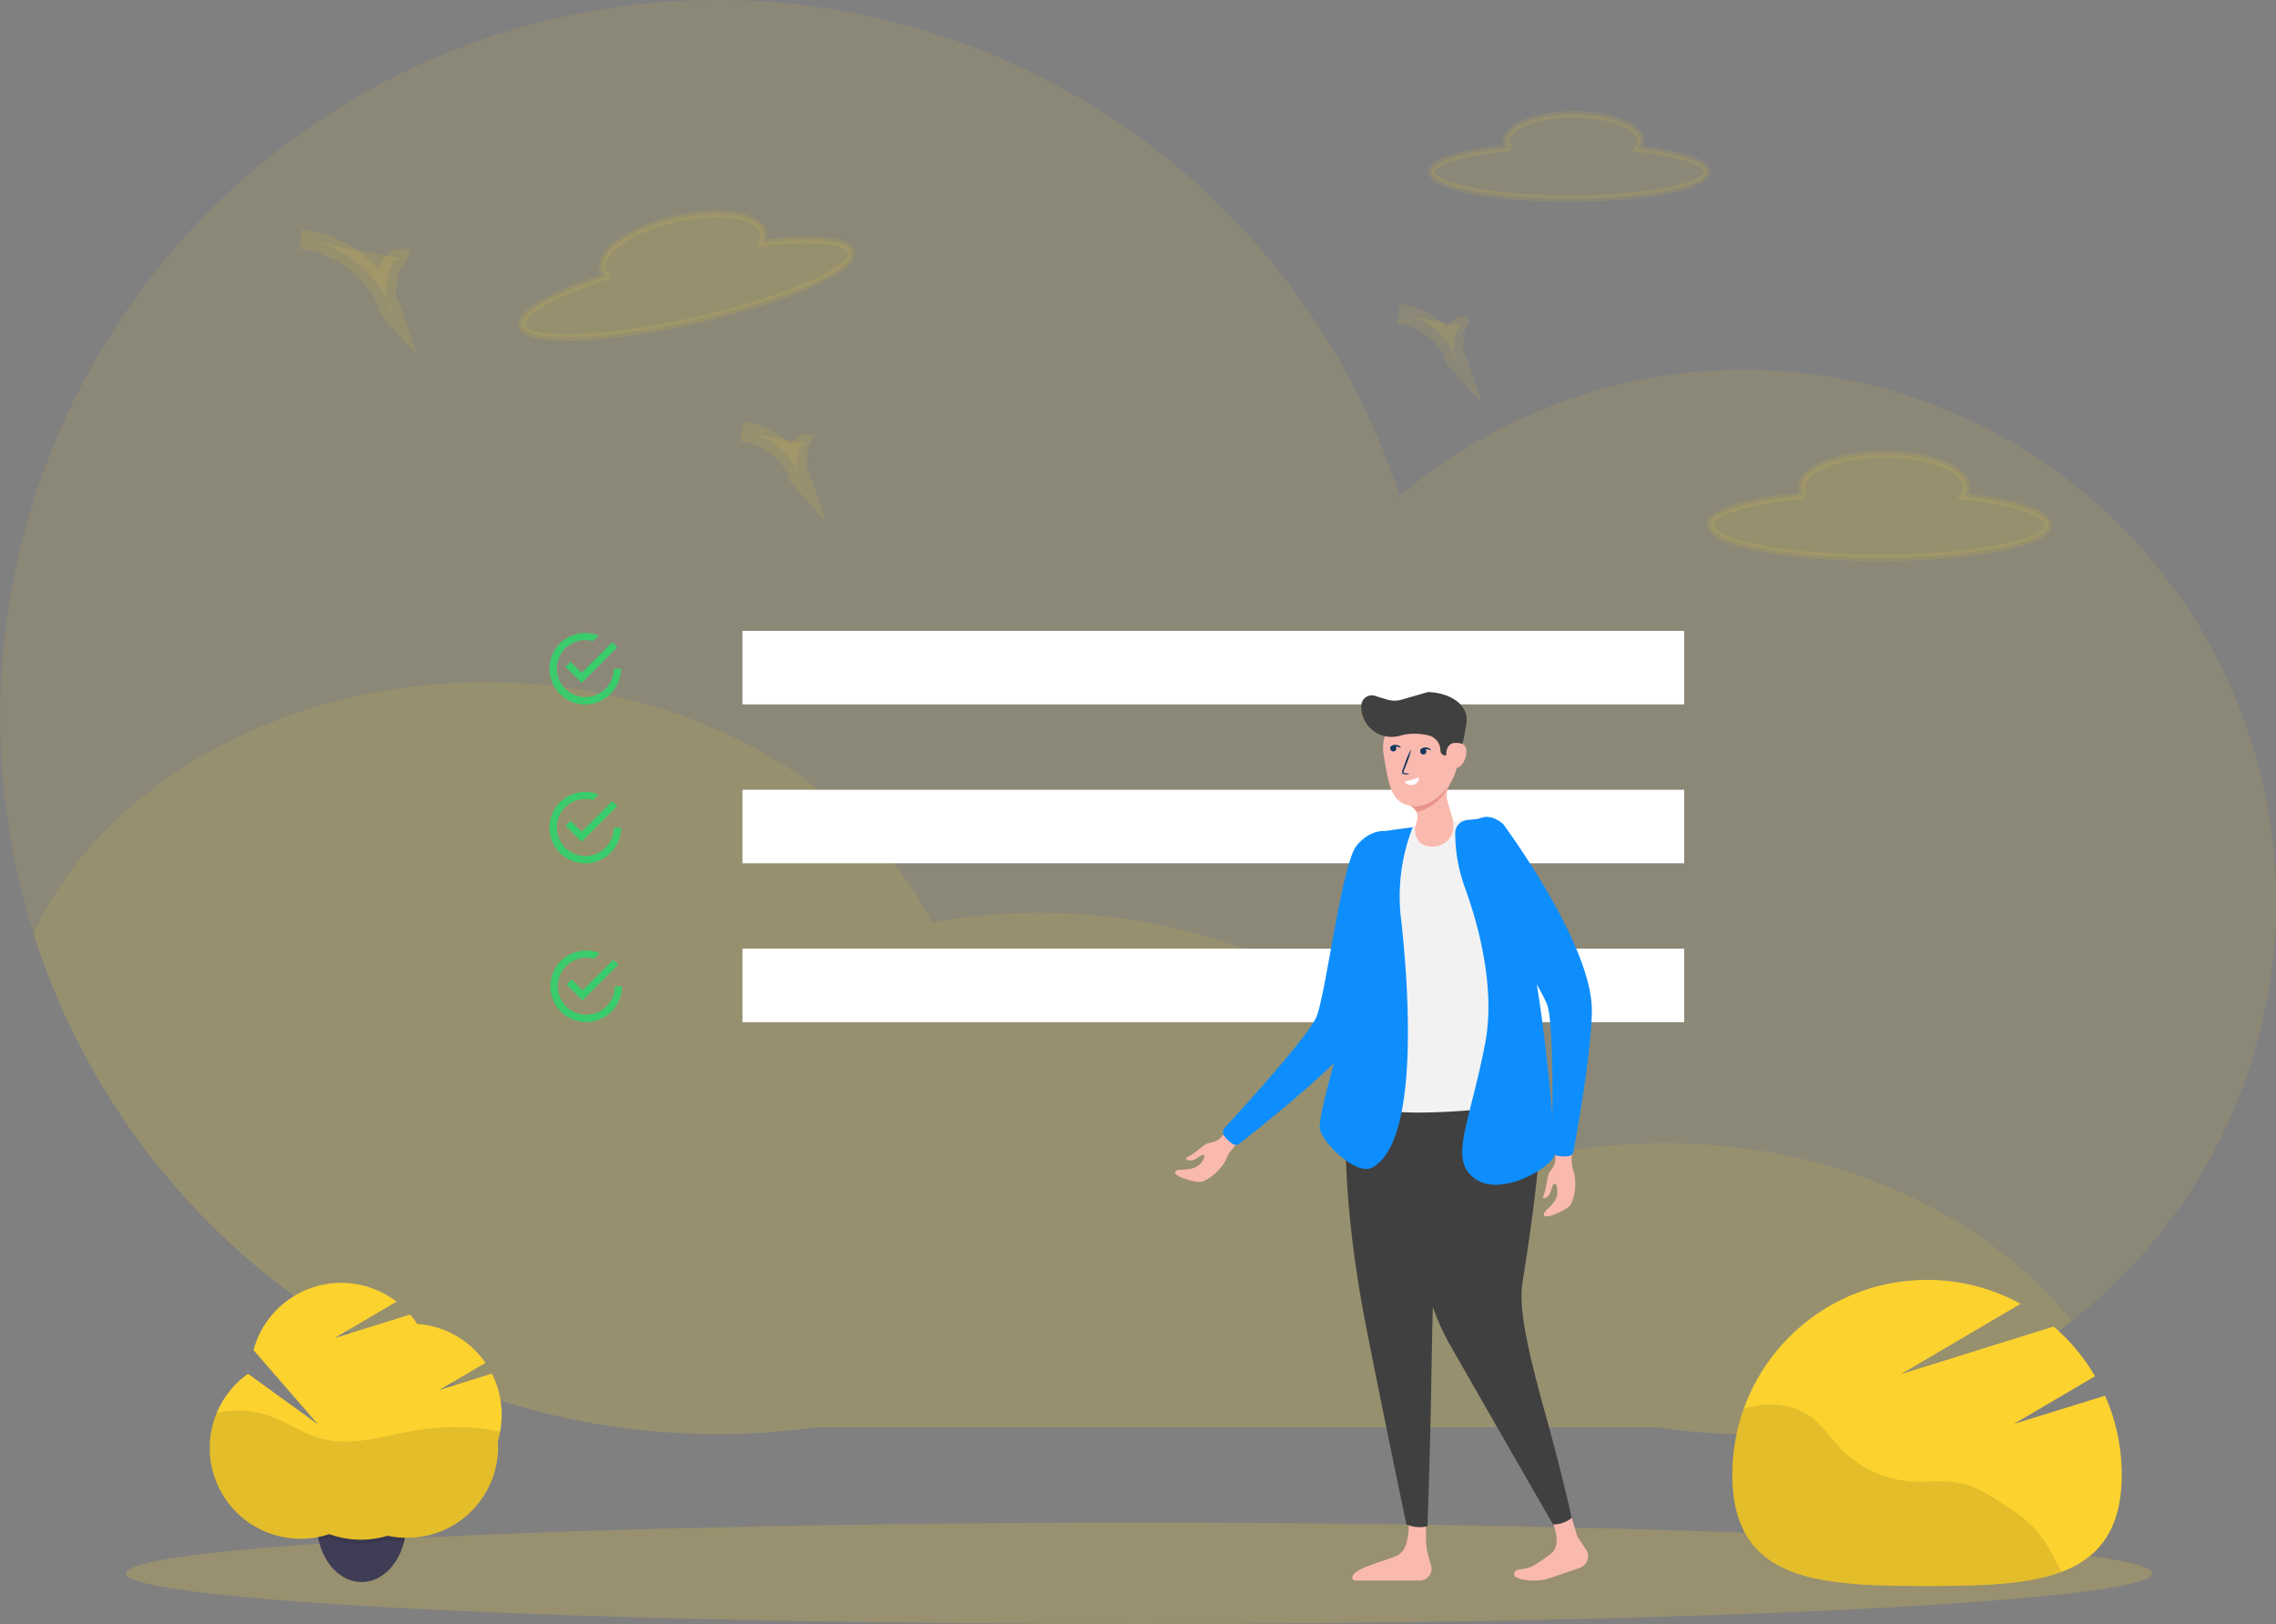<svg xmlns="http://www.w3.org/2000/svg" width="346.163" height="247.023" viewBox="0 0 346.163 247.023">
    <rect x="0" y="0" width="346.163" height="247.023" fill="#808080" stroke="none"/>
    <defs>
        <style>
            .cls-1,.cls-2,.cls-5,.cls-6,.cls-9{fill:#fcd22f}.cls-1{opacity:.2}.cls-2,.cls-5,.cls-6,.cls-8{opacity:.1}.cls-3{fill:#fff}.cls-4{fill:#3acc6c}.cls-5,.cls-6{stroke:#fcd22f}.cls-6{stroke-miterlimit:10;stroke-width:3px}.cls-7{fill:#3f3d56}.cls-10{fill:#fab9af}.cls-11{fill:#0e8efd}.cls-12{fill:#404040}.cls-13{fill:#f2f2f2}.cls-14{fill:#e8948b}.cls-15{fill:#14365b}
        </style>
    </defs>
    <g id="Group_3285" data-name="Group 3285" transform="translate(-573 -293)">
        <ellipse id="Ellipse_54" cx="154.09" cy="7.705" class="cls-1" data-name="Ellipse 54" rx="154.09" ry="7.705" transform="translate(592.142 524.612)"/>
        <g id="undraw_to_do_xvvc" transform="translate(573 293)">
            <path id="Path_1524" d="M373.313 178.382A80.99 80.99 0 0 1 279.5 258.3H151.179a109.067 109.067 0 1 1 88.836-141.636 80.938 80.938 0 0 1 133.3 61.72z" class="cls-2" data-name="Path 1524" transform="translate(-27.15 -41.19)"/>
            <path id="Path_1525" d="M353.926 481.974a81.059 81.059 0 0 1-62.718 16.151h-128.32a109.184 109.184 0 0 1-118.958-75.1c10.445-22.325 37.287-38.215 68.757-38.215 30.667 0 56.938 15.091 67.924 36.524a91.178 91.178 0 0 1 16.373-1.471c31.785 0 58.847 16.212 69.066 38.893a89.308 89.308 0 0 1 26.108-3.841c25.922-.001 48.707 10.785 61.768 27.059z" class="cls-2" data-name="Path 1525" transform="translate(-38.859 -281.017)"/>
            <path id="Rectangle_1014" d="M0 0h143.23v11.18H0z" class="cls-3" data-name="Rectangle 1014" transform="translate(112.925 95.96)"/>
            <path id="Rectangle_1015" d="M0 0h143.23v11.18H0z" class="cls-3" data-name="Rectangle 1015" transform="translate(112.925 120.13)"/>
            <path id="Rectangle_1016" d="M0 0h143.23v11.18H0z" class="cls-3" data-name="Rectangle 1016" transform="translate(112.925 144.3)"/>
            <path id="Path_1526" d="M864.709 364.25l-.761.761 2.448 2.448 5.439-5.439-.762-.762-4.678 4.65zm6.582 1.033a4.333 4.333 0 1 1-3.155-4.173l.843-.843a5.059 5.059 0 0 0-2.04-.408 5.439 5.439 0 1 0 5.439 5.439z" class="cls-4" data-name="Path 1526" transform="translate(-777.929 -263.582)"/>
            <path id="Path_1527" d="M864.709 444.25l-.761.761 2.448 2.448 5.439-5.439-.762-.761-4.678 4.65zm6.582 1.033a4.333 4.333 0 1 1-3.155-4.173l.843-.843a5.059 5.059 0 0 0-2.04-.408 5.439 5.439 0 1 0 5.439 5.439z" class="cls-4" data-name="Path 1527" transform="translate(-777.929 -319.412)"/>
            <path id="Path_1528" d="M902.471 276.215a2.278 2.278 0 0 1-.411-1.269c0-2.753 5.614-4.986 12.54-4.986s12.54 2.233 12.54 4.986a2.363 2.363 0 0 1-.52 1.417c7.711.858 12.909 2.472 12.909 4.324 0 2.753-11.5 4.986-25.685 4.986s-25.685-2.233-25.685-4.986c.001-1.952 5.833-3.656 14.312-4.472z" class="cls-5" data-name="Path 1528" transform="translate(-628.023 -200.844)"/>
            <path id="Path_1529" d="M759.486 103.854a1.883 1.883 0 0 1-.335-1.036c0-2.248 4.581-4.067 10.229-4.067s10.232 1.813 10.232 4.067a1.926 1.926 0 0 1-.42 1.154c6.288.7 10.528 2.019 10.528 3.529 0 2.245-9.367 4.067-20.953 4.067s-20.956-1.813-20.956-4.067c-.001-1.601 4.758-2.983 11.675-3.647z" class="cls-5" data-name="Path 1529" transform="translate(-530.072 -81.357)"/>
            <path id="Path_1530" d="M302.7 158.416a2.264 2.264 0 0 1-.677-1.148c-.6-2.689 4.394-6.089 11.153-7.594s12.728-.55 13.326 2.139a2.369 2.369 0 0 1-.2 1.5c7.711-.837 13.135-.393 13.537 1.414.6 2.686-10.141 7.367-23.987 10.449s-25.555 3.409-26.153.719c-.42-1.916 4.913-4.835 13.001-7.479z" class="cls-5" data-name="Path 1530" transform="translate(-210.361 -116.396)"/>
            <path id="Path_1531" d="M194.689 164.671a1.736 1.736 0 0 0-2.139.638 5.113 5.113 0 0 0-.74 2.306c-.269 1.786-.465 3.838.74 5.185a16.862 16.862 0 0 0-13.9-11.22" class="cls-6" data-name="Path 1531" transform="translate(-132.871 -125.201)"/>
            <path id="Path_1532" d="M410.964 260.447a1.128 1.128 0 0 0-1.375.411 3.272 3.272 0 0 0-.477 1.481c-.172 1.151-.3 2.469.477 3.324a10.836 10.836 0 0 0-8.929-7.213" class="cls-6" data-name="Path 1532" transform="translate(-287.808 -192.811)"/>
            <path id="Path_1533" d="M741.464 201.174a1.132 1.132 0 0 0-1.375.411 3.274 3.274 0 0 0-.478 1.484c-.172 1.148-.3 2.466.478 3.324a10.842 10.842 0 0 0-8.929-7.213" class="cls-6" data-name="Path 1533" transform="translate(-518.45 -151.448)"/>
            <path id="Path_1534" d="M200.227 787.64a11.177 11.177 0 0 1-.242 2.345c-.03.145-.063.3-.1.426-.858 3.442-3.279 5.959-6.167 6.119h-.3c-3.055 0-5.639-2.635-6.491-6.264a7.454 7.454 0 0 1-.066-.3 11.181 11.181 0 0 1-.242-2.345c0-4.916 3.043-8.9 6.8-8.9s6.808 4.012 6.808 8.919z" class="cls-7" data-name="Path 1534" transform="translate(-138.432 -555.898)"/>
            <path id="Path_1535" d="M200.255 787.675a11.177 11.177 0 0 1-.242 2.345c-.03.145-.063.3-.1.426h-.3a13.867 13.867 0 0 1-2.224-.3 13.581 13.581 0 0 1-1.982.453 13.837 13.837 0 0 1-1.553.145h-.526a14.047 14.047 0 0 1-1.863-.124 13.654 13.654 0 0 1-2.921-.725 13.776 13.776 0 0 1-1.577.423 7.093 7.093 0 0 1-.066-.3 11.178 11.178 0 0 1-.242-2.345c0-4.916 3.043-8.9 6.8-8.9s6.796 3.995 6.796 8.902z" class="cls-8" data-name="Path 1535" transform="translate(-138.46 -555.932)"/>
            <path id="Path_1536" d="M177.116 707.119a13.761 13.761 0 0 0-1.481-6.228l-8 2.487 7.02-4.128a13.819 13.819 0 0 0-10.383-5.917 13.816 13.816 0 0 0-1.079-1.426l-11.483 3.575 9.419-5.539a13.818 13.818 0 0 0-21.756 7.37l9.836 11.323-10.67-7.718a13.821 13.821 0 0 0 12.373 24.382 13.875 13.875 0 0 0 8.848.245 13.833 13.833 0 0 0 16.807-13.495c0-.3 0-.6-.03-.907a13.787 13.787 0 0 0 .58-4.028z" class="cls-9" data-name="Path 1536" transform="translate(-100.818 -491.954)"/>
            <path id="Path_1537" d="M176.83 754.529a36.836 36.836 0 0 0-12.794-.163c-4.8.795-9.709 2.541-14.4 1.266-2.756-.749-5.137-2.484-7.829-3.448a14.859 14.859 0 0 0-8.083-.484 13.827 13.827 0 0 0 17.13 18.451 13.876 13.876 0 0 0 8.848.245A13.833 13.833 0 0 0 176.5 756.9c0-.3 0-.6-.03-.907a13.642 13.642 0 0 0 .36-1.464z" class="cls-8" data-name="Path 1537" transform="translate(-100.77 -536.802)"/>
            <path id="Path_1538" d="M942.048 707.5l12.323-7.252a29.72 29.72 0 0 0-6.3-7.554l-23.246 7.252 18.215-10.709a29.613 29.613 0 0 0-43.84 25.991c0 16.353 13.259 16.922 29.613 16.922s29.613-.568 29.613-16.922a29.506 29.506 0 0 0-2.541-12.015z" class="cls-9" data-name="Path 1538" transform="translate(-635.727 -490.916)"/>
            <path id="Path_1539" d="M945.135 767.226a22.677 22.677 0 0 0-4.366-3.43c-2.239-1.484-4.554-3-7.188-3.505-2.318-.444-4.708-.07-7.062-.206a16.5 16.5 0 0 1-10.821-4.959c-1.683-1.74-3.006-3.877-5.031-5.206a11.023 11.023 0 0 0-7.536-1.384 19.987 19.987 0 0 0-2.23.456 29.535 29.535 0 0 0-1.749 10.047c0 16.354 13.259 16.922 29.613 16.922 7.935 0 15.142-.133 20.46-2.139l-.888-1.662a23.217 23.217 0 0 0-3.202-4.934z" class="cls-8" data-name="Path 1539" transform="translate(-635.692 -534.74)"/>
            <path id="Path_1561" d="M602.709 636.25l-.762.762 2.448 2.448 5.439-5.439-.762-.761-4.677 4.65zm6.581 1.034a4.333 4.333 0 1 1-3.155-4.173l.843-.843a5.054 5.054 0 0 0-2.039-.408 5.439 5.439 0 1 0 5.439 5.439z" class="cls-4" data-name="Path 1561" transform="translate(-515.786 -487.272)"/>
            <g id="Group_3310" data-name="Group 3310" transform="translate(-51 4)">
                <g id="Group_3233" data-name="Group 3233" transform="translate(229.705 101.269)">
                    <g id="Group_2199" data-name="Group 2199">
                        <path id="Path_1312" d="M618.179 574.509c.852-.6 1.636-1.305 2-1.511a6.075 6.075 0 0 1 .757-.232 3.028 3.028 0 0 0 1.3-.548l1.172-1.286a1.27 1.27 0 0 1 1.91-.285c.681.6.479 1.457-.2 2.066l-.8.913a5.238 5.238 0 0 0-1.111 1.834 7.759 7.759 0 0 1-3.17 3.078c-.742.445-1.864.129-3.337-.373-.723-.247-1.769-.845-.868-1.183.757-.282 3.033.331 4.037-1.766.05-.1.156-.377.053-.472-.3-.285-.978.362-1.427.567-.632.289-1.138.19-1.294-.042s.369-.326.978-.76z" class="cls-10" data-name="Path 1312" transform="translate(-615.482 -504.241)"/>
                        <path id="Path_1313" d="M662.1 455.317s-1.88 22.564-8.626 30.178c-4.064 4.589-14.006 12.458-16.308 14.261a.851.851 0 0 1-1.008.027 7.439 7.439 0 0 1-.605-.472 6.949 6.949 0 0 1-.62-.654 1.017 1.017 0 0 1 .03-1.351c2.58-2.8 12.7-13.919 13.934-16.841 1.412-3.352 3.843-23.142 6.077-26.007s6.517-3.494 7.126.859z" class="cls-11" data-name="Path 1313" transform="translate(-627.384 -431.049)"/>
                        <path id="Path_1314" d="M684.34 489.13l5.753-40.409 15.513-2.131 8.071 42.251z" class="cls-10" data-name="Path 1314" transform="translate(-658.139 -427.588)"/>
                        <path id="Path_1315" d="M697.593 720.678l-.015 4.555a9.928 9.928 0 0 0 .373 2.74l.4 1.4a1.8 1.8 0 0 1-1.739 2.291c-3.1-.011-8.405 0-9.771 0a.445.445 0 0 1-.46-.373c-.114-1.328 3.725-2.222 6.621-3.341 2.2-.852 2.085-4.813 1.815-7.127a1.392 1.392 0 0 1 1.5-1.545 1.4 1.4 0 0 1 1.276 1.4z" class="cls-10" data-name="Path 1315" transform="translate(-659.399 -596.516)"/>
                        <path id="Path_1316" d="M759 717.788l1.564 5.212a2.253 2.253 0 0 0 .308.647l1.111 1.651a1.88 1.88 0 0 1-1.012 2.85s-2.245.788-4.555 1.549c-2.367.776-5.346.129-5.346-.5 0-1.389 1.294-.285 3.463-1.735.727-.487 1.476-.993 2.146-1.518 1.864-1.465.236-5.171-.906-7.26a1.279 1.279 0 0 1 .864-1.861l.54-.114a1.571 1.571 0 0 1 1.823 1.079z" class="cls-10" data-name="Path 1316" transform="translate(-699.478 -594.904)"/>
                        <path id="Path_1317" d="M701.221 557.072l-17.195-1.442s-1.731 12.515 2.614 35.166c2.039 10.624 6.286 30.924 6.286 30.924a4.886 4.886 0 0 0 3.212.3s.323-8.953.521-18.6c.19-9.246.24-19.128.83-22.362 1.201-6.601 3.732-23.986 3.732-23.986z" class="cls-12" data-name="Path 1317" transform="translate(-657.734 -495.138)"/>
                        <path id="Path_1318" d="M716.17 553.2c-1.777 9.528-5.742 23.774 1.9 37.156s15.662 27.3 15.662 27.3a4.338 4.338 0 0 0 2.842-.993s-1.339-6.065-3.276-13.15c-2.215-8.1-5.019-17.636-4.22-22.606 1.5-9.315 3.219-21.719 2.7-27.746s-14.678-4.966-15.608.039z" class="cls-12" data-name="Path 1318" transform="translate(-676.233 -491.051)"/>
                        <path id="Path_1319" d="M682.748 488.1l6.347-39.382 15.517-2.131 8.337 41.585a1.431 1.431 0 0 1-1.134 1.689 99.347 99.347 0 0 1-17.656 1.689c-5.822 0-9.094-1.13-10.582-1.849a1.506 1.506 0 0 1-.829-1.601z" class="cls-13" data-name="Path 1319" transform="translate(-657.141 -427.588)"/>
                        <path id="Path_1320" d="M762.935 583.348c.236-1.016.365-2.062.5-2.454a6.041 6.041 0 0 1 .415-.677 2.985 2.985 0 0 0 .613-1.271l.03-1.739c0-.841.407-1.476 1.244-1.476.909 0 1.324.776 1.218 1.682v1.218a5.227 5.227 0 0 0 .38 2.112 7.787 7.787 0 0 1-.342 4.406c-.259.826-1.313 1.332-2.747 1.925-.7.293-1.887.537-1.434-.312.38-.711 2.492-1.754 1.861-4-.03-.11-.129-.388-.27-.392-.419-.011-.495.917-.7 1.37-.281.636-.727.894-1 .826s.06-.492.232-1.218z" class="cls-10" data-name="Path 1320" transform="translate(-706.617 -507.589)"/>
                        <path id="Path_1321" d="M727.5 449.416a24.4 24.4 0 0 0 1.484 8.314c1.9 5.217 4.741 15.079 3.048 23.77-2.431 12.515-5.563 17.572-1.507 20.49s11.834-1.948 12.058-3.573-1.514-21.548-3.482-30.182-7.488-21.046-7.488-21.046l-2.336.251a1.984 1.984 0 0 0-1.777 1.975z" class="cls-11" data-name="Path 1321" transform="translate(-684.877 -427.959)"/>
                        <path id="Path_1322" d="M737.006 447.643s13.515 18.169 13.489 28.34c-.015 6.13-2.268 18.607-2.8 21.483a.84.84 0 0 1-.738.685 7.111 7.111 0 0 1-.765.046 7.318 7.318 0 0 1-.9-.08 1.019 1.019 0 0 1-.871-1.035c.08-3.809.323-18.839-.689-21.849-1.16-3.451-12.423-19.9-12.644-23.527s2.581-6.925 5.918-4.063z" class="cls-11" data-name="Path 1322" transform="translate(-687.093 -427.567)"/>
                        <path id="Path_1323" d="M687.481 450.67a28.869 28.869 0 0 0-1.754 14.17c.94 8.356 3.112 33.8-4.49 37.643-2.409 1.218-7.907-4.17-7.907-6.172s1.834-8.691 3.573-14.775 5.928-30.231 5.928-30.231z" class="cls-11" data-name="Path 1323" transform="translate(-651.319 -430.115)"/>
                        <g id="Group_2198" data-name="Group 2198" transform="translate(28.339)">
                            <path id="Path_1324" d="M705.335 403.3c3.463 0 4.756 2.466 4.821 7.024a9.222 9.222 0 0 1-1.362 4.479 3.378 3.378 0 0 0-.323 2.641l.761 2.572c.518 2.386-.616 3.7-2.291 4.174a3.247 3.247 0 0 1-2.545-.415 2.691 2.691 0 0 1-.772-2.766l.2-.734a1.822 1.822 0 0 0-1.313-2.275c-2.667-.582-3.048-3.364-3.763-7.678-.748-4.495 3.124-7.022 6.587-7.022z" class="cls-10" data-name="Path 1324" transform="translate(-695.346 -400.77)"/>
                            <path id="Path_1325" d="M691.885 397.179l1.986.605a3.941 3.941 0 0 0 2.241.015l3.965-1.149c2.4 0 6.37 1.355 5.867 4.821l-.441 2.45a2.2 2.2 0 0 1-1.986 1.8.776.776 0 0 1-1.526-.2 2.355 2.355 0 0 0-1.853-2.291 8.648 8.648 0 0 0-4.216.03 4.622 4.622 0 0 1-5.936-3.809 5.176 5.176 0 0 1-.027-.548 1.614 1.614 0 0 1 1.926-1.724z" class="cls-12" data-name="Path 1325" transform="translate(-689.96 -396.65)"/>
                            <path id="Path_1326" d="M723.87 418.864c0 1.058.392 1.914 1.412 1.914s1.67-1.454 1.67-2.511-.654-1.317-1.67-1.317-1.412.86-1.412 1.914z" class="cls-10" data-name="Path 1326" transform="translate(-710.967 -409.226)"/>
                        </g>
                    </g>
                    <path id="Path_1327" d="M715.523 434.18s-2.587 3.554-5.8 3.074a1.73 1.73 0 0 1 .829.837s3.048-.224 4.971-3.911z" class="cls-14" data-name="Path 1327" transform="translate(-673.862 -419.9)"/>
                </g>
                <g id="Group_3306" data-name="Group 3306" transform="translate(262.443 109.297)">
                    <g id="Group_2860" data-name="Group 2860" transform="translate(.005 .078)">
                        <g id="Group_2859" data-name="Group 2859">
                            <path id="Path_2090" d="M222.269 160.582a.462.462 0 1 0-.652-.032.462.462 0 0 0 .652.032z" class="cls-15" data-name="Path 2090" transform="translate(-221.497 -159.778)"/>
                        </g>
                    </g>
                    <g id="Group_2863" data-name="Group 2863">
                        <g id="Group_2862" data-name="Group 2862">
                            <g id="Group_2861" data-name="Group 2861">
                                <path id="Path_2091" d="M221.492 160.061c.05.055.362-.185.8-.187s.756.224.8.168c.024-.025-.026-.124-.164-.23a1.081 1.081 0 0 0-1.281.016c-.132.109-.179.209-.155.233z" class="cls-15" data-name="Path 2091" transform="translate(-221.486 -159.61)"/>
                            </g>
                        </g>
                    </g>
                </g>
                <g id="Group_3307" data-name="Group 3307" transform="translate(267.015 109.682)">
                    <g id="Group_2866" data-name="Group 2866" transform="translate(0 .154)">
                        <g id="Group_2865" data-name="Group 2865">
                            <path id="Path_2092" d="M232.011 160.847a.462.462 0 1 0 .635.151.462.462 0 0 0-.635-.151z" class="cls-15" data-name="Path 2092" transform="translate(-231.791 -160.778)"/>
                        </g>
                    </g>
                    <g id="Group_2869" data-name="Group 2869">
                        <g id="Group_2868" data-name="Group 2868">
                            <g id="Group_2867" data-name="Group 2867">
                                <path id="Path_2093" d="M231.8 160.9c.05.055.362-.185.8-.187s.756.224.8.168c.024-.025-.026-.124-.164-.23a1.079 1.079 0 0 0-1.281.016c-.135.105-.182.205-.155.233z" class="cls-15" data-name="Path 2093" transform="translate(-231.791 -160.445)"/>
                            </g>
                        </g>
                    </g>
                </g>
                <path id="Path_2395" d="M226.674 164.81a2.115 2.115 0 0 0-.708-.15c-.115-.012-.2-.039-.213-.1a.622.622 0 0 1 .082-.328l.347-.89a12.221 12.221 0 0 0 .75-2.34 12.156 12.156 0 0 0-.983 2.251l-.328.9a.731.731 0 0 0-.062.476.3.3 0 0 0 .2.183.758.758 0 0 0 .2.025 2.127 2.127 0 0 0 .715-.027z" class="cls-15" data-name="Path 2395" transform="translate(38.708 -51.062)"/>
                <g id="Group_3308" data-name="Group 3308" transform="translate(264.621 114.182)">
                    <g id="Group_2874" data-name="Group 2874">
                        <path id="Path_2095" d="M228.577 170.241a8.48 8.48 0 0 1-2.148.624 1.21 1.21 0 0 0 1.428.482c.952-.347.72-1.106.72-1.106z" class="cls-3" data-name="Path 2095" transform="translate(-226.429 -170.192)"/>
                    </g>
                </g>
            </g>
        </g>
    </g>
</svg>
